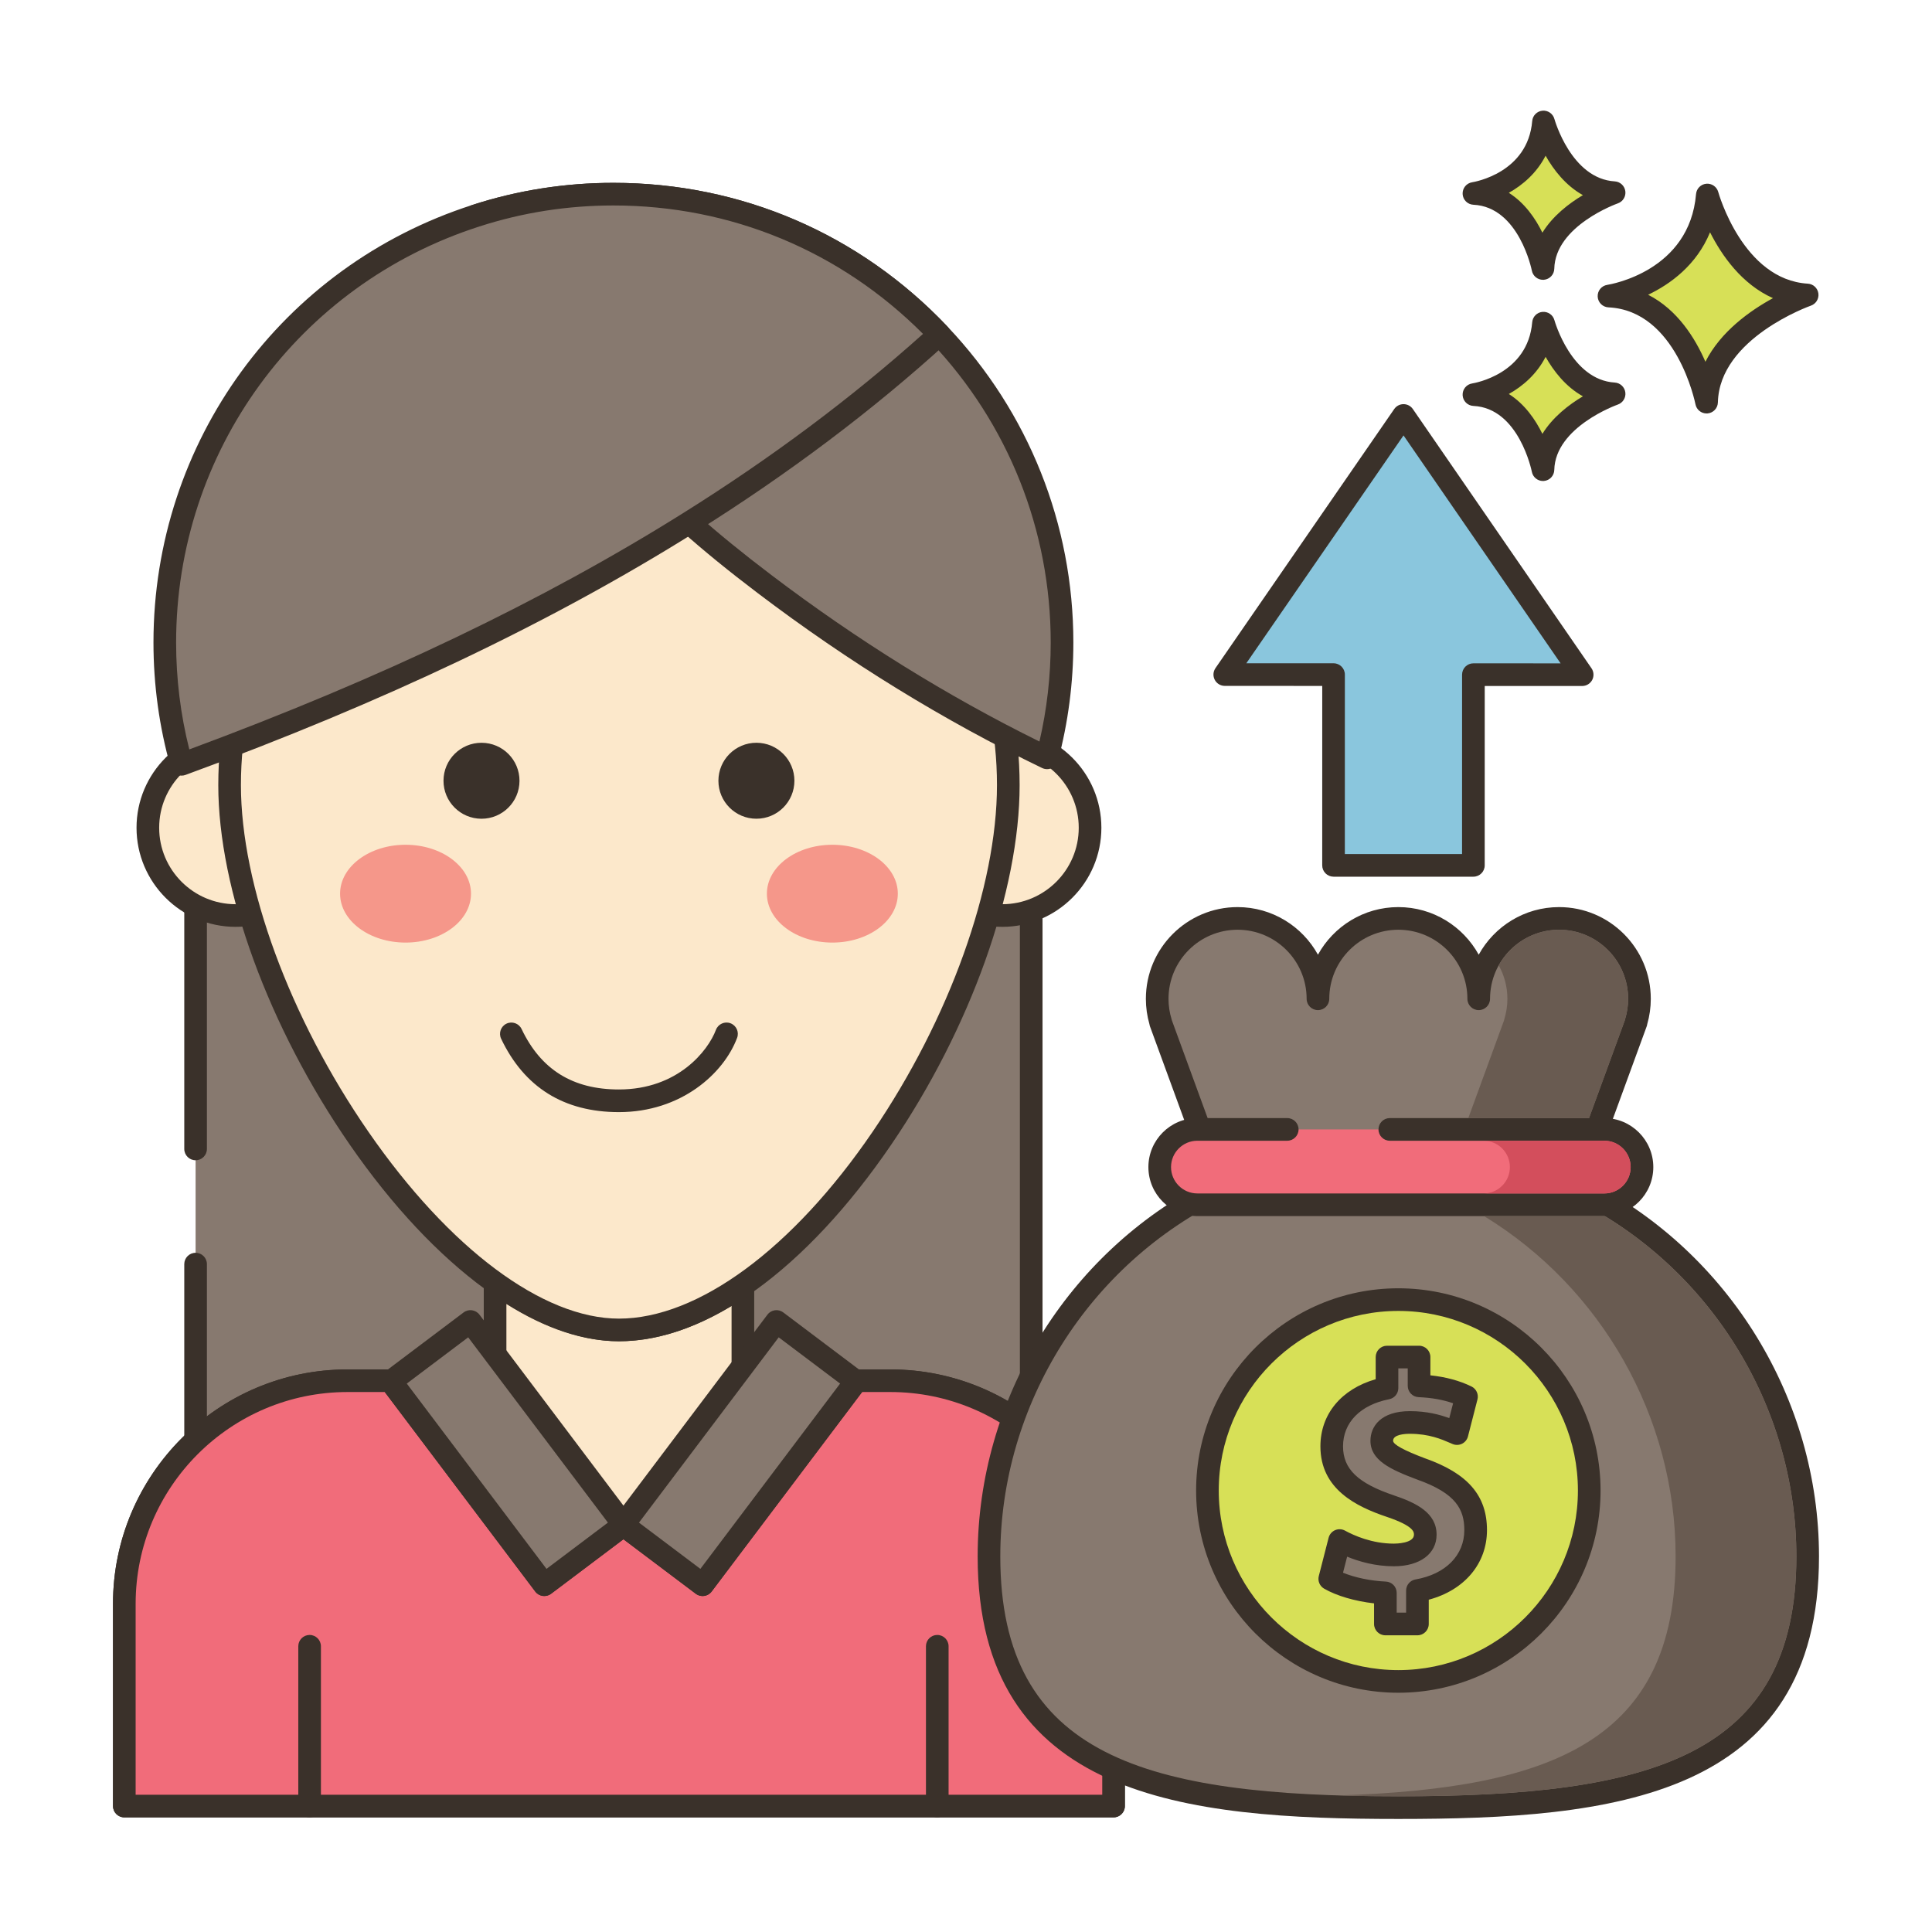 <svg id="Layer_1" enable-background="new 0 0 256 256" height="512" viewBox="0 0 256 256" width="512" xmlns="http://www.w3.org/2000/svg"><path d="m226.23 25.839c-.974 11.564-13.031 13.389-13.031 13.389 10.352.487 12.932 14.059 12.932 14.059.221-9.677 13.328-14.202 13.328-14.202-9.819-.587-13.229-13.246-13.229-13.246z" fill="#d7e057"/><path d="m239.548 37.587c-8.61-.515-11.838-12.025-11.87-12.141-.191-.703-.865-1.167-1.583-1.101-.725.066-1.298.642-1.359 1.367-.861 10.215-11.32 11.963-11.762 12.033-.763.115-1.313.79-1.273 1.561.04.77.657 1.384 1.428 1.421 9.033.425 11.505 12.718 11.529 12.842.137.711.759 1.217 1.472 1.217.042 0 .084-.001.126-.005.764-.064 1.356-.693 1.374-1.46.195-8.508 12.198-12.777 12.319-12.819.676-.235 1.092-.914.995-1.622-.098-.709-.682-1.25-1.396-1.293zm-13.573 10.348c-1.357-3.131-3.711-6.909-7.591-8.879 2.933-1.405 6.413-3.913 8.206-8.274 1.552 3.071 4.202 6.881 8.339 8.724-3.009 1.64-6.927 4.407-8.954 8.429z" fill="#3a312a"/><path d="m204.52 42.819c-.689 8.179-9.217 9.471-9.217 9.471 7.322.344 9.147 9.944 9.147 9.944.156-6.844 9.427-10.045 9.427-10.045-6.945-.416-9.357-9.37-9.357-9.37z" fill="#d7e057"/><path d="m213.966 50.691c-5.748-.344-7.96-8.128-7.997-8.263-.19-.703-.855-1.162-1.583-1.102-.725.065-1.299.642-1.36 1.368-.579 6.87-7.651 8.066-7.947 8.113-.763.115-1.313.79-1.273 1.561.04.77.657 1.384 1.428 1.421 6.039.284 7.728 8.644 7.744 8.726.136.712.759 1.22 1.472 1.22.042 0 .083-.001.125-.005.765-.063 1.358-.694 1.376-1.461.13-5.709 8.336-8.633 8.417-8.662.676-.234 1.094-.913.996-1.622-.099-.71-.683-1.251-1.398-1.294zm-9.59 6.796c-.924-1.886-2.341-3.948-4.449-5.281 1.857-1.041 3.699-2.63 4.873-4.918 1.058 1.874 2.656 3.956 4.944 5.225-1.85 1.101-3.991 2.741-5.368 4.974z" fill="#3a312a"/><path d="m204.52 16.161c-.689 8.179-9.217 9.471-9.217 9.471 7.322.344 9.147 9.944 9.147 9.944.156-6.845 9.427-10.045 9.427-10.045-6.945-.415-9.357-9.37-9.357-9.37z" fill="#d7e057"/><path d="m213.966 24.034c-5.769-.345-7.976-8.186-7.998-8.265-.191-.702-.855-1.167-1.582-1.102-.725.065-1.299.642-1.36 1.368-.579 6.871-7.651 8.067-7.947 8.114-.763.115-1.313.79-1.273 1.561.04.77.657 1.384 1.428 1.421 6.039.284 7.728 8.644 7.744 8.726.136.712.759 1.22 1.472 1.22.042 0 .083-.002.125-.005.765-.063 1.358-.694 1.376-1.461.13-5.709 8.336-8.633 8.417-8.662.676-.234 1.094-.913.996-1.622-.099-.709-.683-1.25-1.398-1.293zm-9.59 6.796c-.924-1.886-2.341-3.948-4.45-5.281 1.857-1.041 3.7-2.63 4.873-4.918 1.058 1.874 2.656 3.956 4.944 5.225-1.849 1.101-3.99 2.741-5.367 4.974z" fill="#3a312a"/><path d="m25.917 81.204v71.037 15.261 40.369h110.724v-126.667z" fill="#87796f"/><path d="m136.641 79.705h-110.724c-.829 0-1.5.671-1.5 1.5v71.036c0 .829.671 1.5 1.5 1.5s1.5-.671 1.5-1.5v-69.536h107.724v123.667h-107.724v-38.87c0-.829-.671-1.5-1.5-1.5s-1.5.671-1.5 1.5v40.37c0 .829.671 1.5 1.5 1.5h110.724c.829 0 1.5-.671 1.5-1.5v-126.667c0-.829-.671-1.5-1.5-1.5z" fill="#3a312a"/><path d="m117.976 182.961h-19.54v-12.693c-5.405 3.745-10.997 5.954-16.424 5.954-5.206 0-10.699-2.232-16.081-6.021h-.331v12.759h-19.552c-16.335 0-29.576 13.234-29.576 29.56v26.788h131.08v-26.788c0-16.326-13.241-29.559-29.576-29.559z" fill="#fce8cb"/><path d="m117.976 181.46h-18.04v-11.193c0-.558-.31-1.07-.804-1.329-.495-.259-1.091-.222-1.55.096-5.446 3.774-10.685 5.688-15.569 5.688-4.681 0-9.801-1.934-15.217-5.748-.253-.178-.555-.273-.864-.273h-.332c-.829 0-1.5.671-1.5 1.5v11.259h-18.052c-17.135 0-31.076 13.934-31.076 31.061v26.788c0 .829.671 1.5 1.5 1.5h131.08c.829 0 1.5-.671 1.5-1.5v-26.788c0-17.127-13.941-31.061-31.076-31.061zm28.076 56.349h-128.08v-25.288c0-15.473 12.595-28.061 28.076-28.061h19.552c.829 0 1.5-.671 1.5-1.5v-10.177c5.203 3.279 10.211 4.938 14.913 4.938 4.779 0 9.789-1.576 14.924-4.691v9.93c0 .829.671 1.5 1.5 1.5h19.54c15.481 0 28.076 12.588 28.076 28.061v25.288z" fill="#3a312a"/><path d="m117.977 182.952h-4.675l.122.089-20.325 26.943-10.489-7.898-10.489 7.898-20.325-26.944.121-.089h-5.869c-16.335 0-29.576 13.234-29.576 29.561v26.799h131.08v-26.799c.001-16.326-13.24-29.56-29.575-29.56z" fill="#f16c7a"/><path d="m117.977 181.452h-4.675c-.649 0-1.225.417-1.426 1.035-.019.058-.034.117-.046.176l-19.026 25.221-9.292-6.997c-.534-.402-1.271-.402-1.805 0l-9.292 6.997-19.027-25.222c-.012-.059-.027-.118-.046-.176-.202-.616-.777-1.033-1.425-1.033h-5.869c-17.135 0-31.076 13.934-31.076 31.061v26.799c0 .829.671 1.5 1.5 1.5h131.08c.829 0 1.5-.671 1.5-1.5v-26.799c.001-17.129-13.94-31.062-31.075-31.062zm28.076 56.359h-128.08v-25.299c0-15.473 12.595-28.061 28.076-28.061h4.933l19.942 26.435c.498.662 1.439.793 2.1.295l9.586-7.219 9.586 7.219c.662.498 1.601.366 2.1-.295l19.942-26.435h3.739c15.481 0 28.076 12.588 28.076 28.061z" fill="#3a312a"/><ellipse clip-rule="evenodd" cx="31.227" cy="109.682" fill="#fce8cb" fill-rule="evenodd" rx="11.638" ry="11.631"/><path d="m31.227 96.55c-7.244 0-13.137 5.891-13.137 13.131 0 7.241 5.893 13.131 13.137 13.131s13.138-5.891 13.138-13.131c-.001-7.24-5.894-13.131-13.138-13.131zm0 23.263c-5.59 0-10.137-4.545-10.137-10.131s4.547-10.131 10.137-10.131 10.138 4.545 10.138 10.131c-.001 5.586-4.549 10.131-10.138 10.131z" fill="#3a312a"/><ellipse clip-rule="evenodd" cx="132.801" cy="109.682" fill="#fce8cb" fill-rule="evenodd" rx="11.631" ry="11.637" transform="matrix(.001 -1 1 .001 22.952 242.344)"/><path d="m132.801 96.55c-7.244 0-13.138 5.891-13.138 13.131 0 7.241 5.893 13.131 13.138 13.131 7.244 0 13.138-5.891 13.138-13.131s-5.894-13.131-13.138-13.131zm0 23.263c-5.59 0-10.138-4.545-10.138-10.131s4.548-10.131 10.138-10.131 10.138 4.545 10.138 10.131-4.548 10.131-10.138 10.131z" fill="#3a312a"/><path d="m82.014 52.472c-28.492 0-51.59 23.086-51.59 51.563s28.538 72.189 51.59 72.189c24.149 0 51.59-43.711 51.59-72.189s-23.098-51.563-51.59-51.563z" fill="#fce8cb"/><path d="m82.014 50.972c-29.274 0-53.09 23.804-53.09 53.063 0 13.838 6.674 32.087 17.417 47.627 11.282 16.319 24.618 26.062 35.673 26.062 11.639 0 24.793-9.502 36.091-26.07 10.486-15.377 17-33.624 17-47.618-.001-29.26-23.817-53.064-53.091-53.064zm33.612 98.992c-10.572 15.504-23.138 24.76-33.612 24.76-10.07 0-22.483-9.259-33.205-24.768-10.415-15.064-16.885-32.66-16.885-45.92 0-27.605 22.47-50.063 50.09-50.063s50.09 22.458 50.09 50.063c0 13.423-6.314 31.022-16.478 45.928z" fill="#3a312a"/><ellipse cx="63.8" cy="103.453" fill="#3a312a" rx="5.033" ry="5.035" transform="matrix(.003 -1 1 .003 -39.843 166.945)"/><path d="m100.228 98.42c-2.781 0-5.035 2.253-5.035 5.033s2.254 5.033 5.035 5.033 5.035-2.253 5.035-5.033c0-2.779-2.254-5.033-5.035-5.033z" fill="#3a312a"/><path d="m53.736 111.935c-4.791 0-8.674 2.902-8.674 6.481s3.884 6.481 8.674 6.481c4.791 0 8.674-2.902 8.674-6.481 0-3.58-3.883-6.481-8.674-6.481z" fill="#f5978a"/><path d="m110.292 111.935c-4.79 0-8.674 2.902-8.674 6.481s3.884 6.481 8.674 6.481c4.791 0 8.674-2.902 8.674-6.481 0-3.58-3.883-6.481-8.674-6.481z" fill="#f5978a"/><path d="m60.634 175.668h13.186v33.749h-13.186z" fill="#87796f" transform="matrix(.799 -.602 .602 .799 -102.316 79.197)"/><path d="m83.85 201.146-20.319-26.947c-.5-.661-1.44-.793-2.1-.295l-10.532 7.933c-.318.24-.528.595-.583.99-.056.394.048.794.288 1.112l20.319 26.947c.295.391.744.597 1.199.597.314 0 .631-.098.901-.302l10.532-7.934c.318-.24.528-.596.583-.99.055-.393-.048-.793-.288-1.111zm-11.435 6.737-18.513-24.552 8.136-6.128 18.513 24.551z" fill="#3a312a"/><path d="m81.118 185.95h33.749v13.186h-33.749z" fill="#87796f" transform="matrix(.602 -.799 .799 .602 -114.741 154.863)"/><g fill="#3a312a"><path d="m114.903 182.827c-.055-.395-.265-.75-.583-.99l-10.532-7.933c-.661-.498-1.602-.366-2.1.295l-20.319 26.947c-.24.318-.343.718-.288 1.112s.265.75.583.99l10.532 7.934c.27.204.587.302.901.302.454 0 .904-.206 1.199-.597l20.319-26.947c.24-.319.343-.719.288-1.113zm-22.099 25.056-8.136-6.129 18.513-24.551 8.136 6.128z"/><path d="m41.025 216.639c-.829 0-1.5.671-1.5 1.5v21.173c0 .829.671 1.5 1.5 1.5s1.5-.671 1.5-1.5v-21.173c0-.829-.671-1.5-1.5-1.5z"/><path d="m124.193 216.639c-.829 0-1.5.671-1.5 1.5v21.173c0 .829.671 1.5 1.5 1.5s1.5-.671 1.5-1.5v-21.173c0-.829-.671-1.5-1.5-1.5z"/><path d="m96.794 135.587c-.773-.291-1.64.102-1.931.878-1.023 2.731-5.026 7.895-12.851 7.895-6.113 0-10.333-2.621-12.9-8.013-.356-.748-1.252-1.064-2-.709-.748.356-1.065 1.251-.71 2 3.073 6.452 8.325 9.723 15.609 9.723 8.225 0 13.884-5.102 15.66-9.842.292-.776-.101-1.641-.877-1.932z"/></g><path d="m124.462 44.314c-10.84-11.446-26.18-18.586-43.186-18.586-6.36 0-12.483.999-18.22 2.856 4.544 10.533 9.916 20.648 17.232 29.453 3.363 4.037 7.09 7.763 11.033 11.22 3.212 2.856 6.575 5.551 9.991 8.139 11.645 8.837 24.214 16.654 37.428 23.021 1.3-4.875 1.987-9.997 1.987-15.279 0-15.817-6.178-30.184-16.265-40.824z" fill="#87796f"/><path d="m125.551 43.282c-11.637-12.288-27.361-19.055-44.276-19.055-6.394 0-12.68.986-18.682 2.929-.402.13-.731.424-.905.809s-.178.825-.011 1.213c5.393 12.5 10.939 21.974 17.457 29.818 3.218 3.863 6.985 7.695 11.189 11.381 2.946 2.62 6.244 5.307 10.081 8.213 12.023 9.124 24.702 16.922 37.684 23.177.206.099.429.149.651.149.213 0 .427-.045.626-.137.406-.187.708-.545.823-.977 1.353-5.071 2.038-10.342 2.038-15.665.001-15.647-5.922-30.512-16.675-41.855zm12.181 54.974c-12.223-6.028-24.163-13.442-35.515-22.057-3.774-2.859-7.013-5.497-9.908-8.071-4.094-3.59-7.751-7.309-10.868-11.051-6.061-7.294-11.274-16.082-16.339-27.555 5.221-1.524 10.654-2.296 16.173-2.296 16.082 0 31.033 6.435 42.098 18.119 10.223 10.784 15.853 24.915 15.853 39.792.001 4.444-.502 8.849-1.494 13.119z" fill="#3a312a"/><path d="m81.276 25.727c-6.36 0-12.483.999-18.22 2.856-23.914 7.678-41.221 30.097-41.221 56.554 0 5.594.773 11.006 2.224 16.138 23.452-8.601 46.366-18.93 67.261-32.019 11.785-7.376 22.915-15.623 33.142-24.943-10.84-11.446-26.181-18.586-43.186-18.586z" fill="#87796f"/><path d="m125.551 43.282c-11.637-12.288-27.361-19.055-44.276-19.055-6.394 0-12.68.985-18.678 2.928-25.278 8.115-42.262 31.417-42.262 57.982 0 5.624.767 11.192 2.281 16.546.113.402.39.738.761.928.214.109.447.164.682.164.174 0 .349-.03.517-.092 26.308-9.648 48.4-20.167 67.541-32.156 12.305-7.702 23.527-16.149 33.356-25.105.298-.272.474-.651.489-1.054.014-.402-.134-.793-.411-1.086zm-35.027 24.703c-18.588 11.644-40.007 21.894-65.44 31.314-1.161-4.604-1.748-9.36-1.748-14.162 0-25.257 16.147-47.41 40.183-55.127 5.703-1.847 11.678-2.784 17.758-2.784 15.57 0 30.078 6.03 41.027 17.017-9.421 8.452-20.104 16.434-31.78 23.742z" fill="#3a312a"/><path d="m208.794 157.328 7.986-21.829h-.017c.308-.997.475-2.056.475-3.154 0-5.882-4.769-10.651-10.651-10.651s-10.651 4.769-10.651 10.651c0-5.882-4.769-10.651-10.651-10.651s-10.651 4.769-10.651 10.651c0-5.882-4.769-10.651-10.651-10.651-5.883 0-10.651 4.769-10.651 10.651 0 1.098.167 2.157.475 3.154h-.017l7.986 21.829c-18.184 8.759-30.733 27.362-30.733 48.896 0 29.957 24.285 33.296 54.241 33.296s54.241-3.339 54.241-33.296c.003-21.534-12.546-40.137-30.731-48.896z" fill="#87796f"/><path d="m210.665 156.583 7.525-20.567c.036-.097.06-.197.074-.297.315-1.093.475-2.227.475-3.373 0-6.7-5.451-12.151-12.151-12.151-4.583 0-8.581 2.551-10.65 6.307-2.069-3.756-6.068-6.307-10.651-6.307s-8.582 2.551-10.651 6.307c-2.069-3.756-6.068-6.307-10.65-6.307-6.7 0-12.151 5.451-12.151 12.151 0 1.144.159 2.275.473 3.366.015.103.04.204.076.304l7.525 20.567c-18.489 9.477-30.363 28.813-30.363 49.642 0 32.109 27.537 34.795 55.742 34.795s55.741-2.686 55.741-34.795c-.001-20.829-11.875-40.165-30.364-49.642zm-25.378 81.437c-33.403 0-52.742-5.203-52.742-31.795 0-20.138 11.731-38.801 29.884-47.544.695-.335 1.023-1.143.758-1.867l-7.909-21.617c-.01-.047-.021-.093-.036-.139-.271-.875-.408-1.787-.408-2.711 0-5.046 4.105-9.151 9.151-9.151 5.045 0 9.15 4.105 9.15 9.151 0 .829.671 1.5 1.5 1.5s1.5-.671 1.5-1.5c0-5.046 4.105-9.151 9.151-9.151s9.151 4.105 9.151 9.151c0 .829.671 1.5 1.5 1.5s1.5-.671 1.5-1.5c0-5.046 4.105-9.151 9.15-9.151 5.046 0 9.151 4.105 9.151 9.151 0 .924-.137 1.836-.408 2.711-.014.046-.026.091-.035.138l-7.91 21.619c-.265.725.063 1.532.758 1.867 18.154 8.744 29.884 27.406 29.884 47.544.001 26.591-19.337 31.794-52.74 31.794z" fill="#3a312a"/><ellipse cx="185.286" cy="197.501" fill="#d7e057" rx="25.296" ry="25.296" transform="matrix(.94 -.34 .34 .94 -56.167 74.873)"/><path d="m185.287 170.705c-14.775 0-26.796 12.021-26.796 26.796s12.021 26.796 26.796 26.796 26.795-12.021 26.795-26.796-12.021-26.796-26.795-26.796zm0 50.592c-13.121 0-23.796-10.675-23.796-23.796s10.675-23.796 23.796-23.796 23.795 10.675 23.795 23.796-10.675 23.796-23.795 23.796z" fill="#3a312a"/><path d="m188.294 194.64c-3.684-1.386-5.201-2.297-5.201-3.727 0-1.213.91-2.427 3.728-2.427 3.12 0 5.114.997 6.241 1.474l1.257-4.897c-1.43-.694-3.381-1.301-6.284-1.431v-3.814h-4.248v4.117c-4.637.91-7.325 3.901-7.325 7.715 0 4.205 3.164 6.372 7.801 7.932 3.207 1.083 4.594 2.124 4.594 3.77 0 1.734-1.69 2.688-4.161 2.688-2.818 0-5.374-.91-7.195-1.907l-1.3 5.071c1.647.953 4.464 1.733 7.368 1.864v4.117h4.248v-4.421c4.984-.866 7.715-4.16 7.715-8.018 0-3.901-2.081-6.285-7.238-8.106z" fill="#87796f"/><path d="m188.822 193.236c-2.807-1.056-4.23-1.838-4.23-2.323 0-.837 1.558-.927 2.228-.927 2.535 0 4.215.73 5.327 1.213l.329.142c.402.17.858.156 1.25-.037s.679-.548.788-.971l1.257-4.897c.178-.691-.156-1.412-.798-1.723-1.588-.77-3.378-1.256-5.439-1.474v-2.422c0-.829-.671-1.5-1.5-1.5h-4.248c-.829 0-1.5.671-1.5 1.5v2.937c-4.551 1.306-7.325 4.629-7.325 8.896 0 5.659 4.715 7.971 8.821 9.352 3.575 1.208 3.575 2.008 3.575 2.35 0 1.154-2.389 1.188-2.661 1.188-2.895 0-5.299-1.079-6.475-1.723-.407-.223-.894-.245-1.317-.06-.425.185-.741.555-.856 1.004l-1.3 5.071c-.167.651.12 1.334.702 1.671 1.654.957 4.099 1.668 6.619 1.951v2.732c0 .829.671 1.5 1.5 1.5h4.248c.829 0 1.5-.671 1.5-1.5v-3.216c4.728-1.264 7.715-4.778 7.715-9.223 0-4.574-2.541-7.51-8.21-9.511zm-1.262 16.049c-.719.125-1.243.749-1.243 1.478v2.921h-1.248v-2.617c0-.802-.631-1.462-1.433-1.499-2.027-.091-4.128-.534-5.679-1.175l.545-2.126c1.569.645 3.729 1.272 6.193 1.272 3.439 0 5.661-1.644 5.661-4.188 0-2.896-2.699-4.207-5.616-5.192-4.815-1.62-6.78-3.506-6.78-6.51 0-3.158 2.286-5.492 6.114-6.244.704-.138 1.211-.754 1.211-1.472v-2.617h1.248v2.314c0 .802.631 1.463 1.433 1.499 1.748.078 3.256.346 4.577.814l-.506 1.969c-1.255-.464-2.97-.927-5.217-.927-3.854 0-5.228 2.029-5.228 3.927 0 2.601 2.676 3.815 6.202 5.142 5.177 1.828 6.237 3.997 6.237 6.691.001 3.34-2.479 5.846-6.471 6.54z" fill="#3a312a"/><path d="m212.579 149.653h-53.92c-2.757 0-4.992 2.235-4.992 4.993 0 2.757 2.235 4.992 4.992 4.992h53.92c2.757 0 4.992-2.235 4.992-4.992.001-2.758-2.234-4.993-4.992-4.993z" fill="#f16c7a"/><path d="m212.58 148.153h-28.423c-.829 0-1.5.671-1.5 1.5s.671 1.5 1.5 1.5h28.423c1.926 0 3.492 1.567 3.492 3.493s-1.566 3.492-3.492 3.492h-53.92c-1.926 0-3.492-1.566-3.492-3.492s1.566-3.493 3.492-3.493h11.906c.829 0 1.5-.671 1.5-1.5s-.671-1.5-1.5-1.5h-11.906c-3.58 0-6.492 2.913-6.492 6.493s2.913 6.492 6.492 6.492h53.92c3.58 0 6.492-2.913 6.492-6.492 0-3.58-2.913-6.493-6.492-6.493z" fill="#3a312a"/><path d="m185.975 55.052-23.686 34.332 14.413.005-.003 25.278h18.53l.004-25.273 14.413.005z" fill="#8ac6dd"/><path d="m210.88 88.548-23.67-34.347c-.28-.406-.741-.649-1.234-.649-.493 0-.955.242-1.235.648l-23.686 34.332c-.316.459-.353 1.056-.093 1.549.259.493.771.803 1.328.803l12.914.004-.003 23.778c0 .397.158.779.44 1.061.281.281.663.439 1.06.439h18.531c.828 0 1.5-.671 1.5-1.5l.003-23.772 12.912.004c.557 0 1.068-.309 1.328-.802.257-.493.222-1.089-.095-1.548zm-15.647-.654c-.398 0-.78.158-1.061.439s-.439.663-.439 1.061l-.003 23.772h-15.531l.003-23.778c0-.828-.671-1.5-1.5-1.5l-11.557-.003 20.829-30.19 20.815 30.203z" fill="#3a312a"/><path d="m212.638 161.136h-16c15.57 9.49 25.39 26.67 25.39 45.09 0 24.39-16.27 30.78-44.74 31.68 2.57.07 5.24.11 8 .11 33.4 0 52.74-5.2 52.74-31.79 0-18.42-9.82-35.6-25.39-45.09z" fill="#695b51"/><path d="m206.588 123.196c-3.44 0-6.44 1.91-8 4.72.73 1.31 1.15 2.82 1.15 4.43 0 .92-.14 1.83-.41 2.71-.01.05-.02.09-.03.14l-4.74 12.96h16l4.74-12.96c.01-.05.02-.09.03-.14.27-.88.41-1.79.41-2.71 0-5.049-4.1-9.15-9.15-9.15z" fill="#695b51"/><path d="m212.578 151.156h-16c1.93 0 3.49 1.56 3.49 3.49s-1.56 3.49-3.49 3.49h16c1.93 0 3.49-1.56 3.49-3.49s-1.56-3.49-3.49-3.49z" fill="#d34e5c"/></svg>